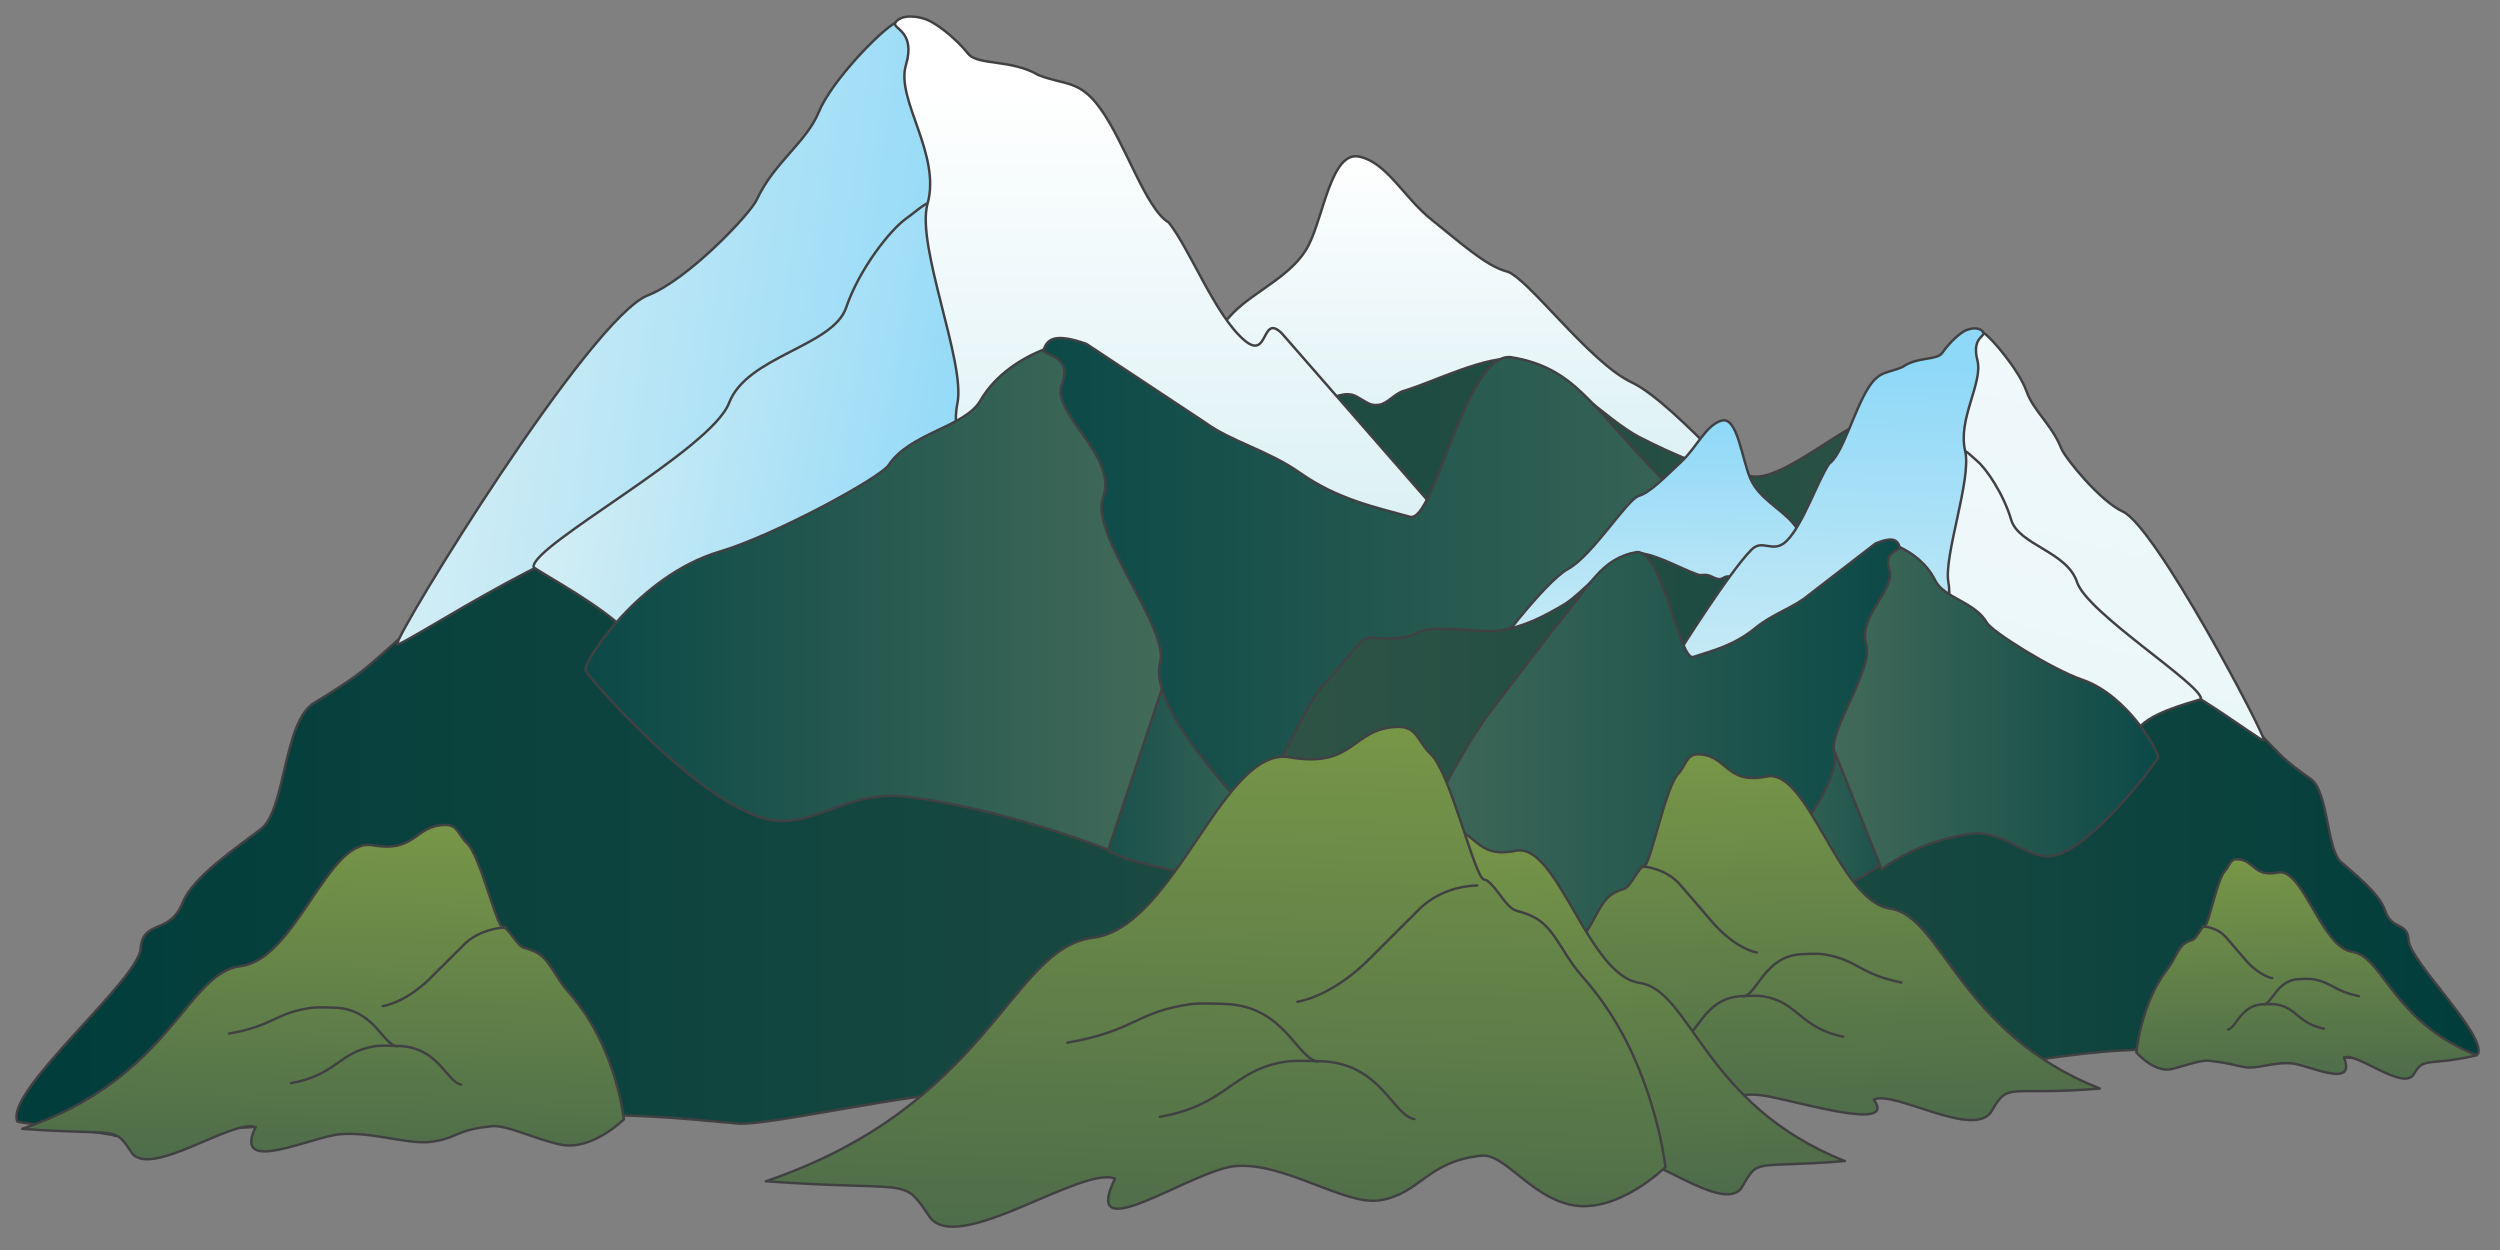 <svg xmlns="http://www.w3.org/2000/svg" xmlns:xlink="http://www.w3.org/1999/xlink" viewBox="0 0 76 38" fill="#fff" fill-rule="evenodd" stroke="#000" stroke-linecap="round" stroke-linejoin="round"><rect x="0" y="0" width="76" height="38" fill="#808080" stroke="none"/><style><![CDATA[.B{stroke-width:.075}.C{fill-rule:nonzero}]]></style><use xlink:href="#R" x=".5" y=".5"/><defs><linearGradient id="A" x1="50.00%" y1="100.00%" x2="50.00%" y2="0.00%"><stop offset="26.4%" stop-color="#daf0f4"/><stop offset="99.4%" stop-color="#fff"/></linearGradient><linearGradient id="B" x1="100.00%" y1="50.00%" x2="0.00%" y2="50.00%"><stop offset="0%" stop-color="#345647"/><stop offset="100%" stop-color="#003d3b"/></linearGradient><linearGradient id="C" x1="100.00%" y1="50.00%" x2="-0.00%" y2="50.00%"><stop offset=".6%" stop-color="#466c5a"/><stop offset="100%" stop-color="#0b4947"/></linearGradient><linearGradient id="D" x1="100.48%" y1="58.81%" x2="-1.90%" y2="43.32%"><stop offset=".6%" stop-color="#8ed8f8"/><stop offset="100%" stop-color="#daf0f4"/></linearGradient><linearGradient id="E" x1="99.89%" y1="58.06%" x2="-0.39%" y2="40.69%"><stop offset=".6%" stop-color="#8ed8f8"/><stop offset="100%" stop-color="#daf0f4"/></linearGradient><linearGradient id="F" x1="50.00%" y1="105.93%" x2="50.00%" y2="11.05%"><stop offset="26.4%" stop-color="#daf0f4"/><stop offset="99.4%" stop-color="#fff"/></linearGradient><linearGradient id="G" x1="100.00%" y1="50.00%" x2="0.00%" y2="50.00%"><stop offset=".6%" stop-color="#466c5a"/><stop offset="100%" stop-color="#0b4947"/></linearGradient><linearGradient id="H" x1="49.34%" y1="104.21%" x2="54.15%" y2="-2.39%"><stop offset="0%" stop-color="#4a694a"/><stop offset="100%" stop-color="#789747"/></linearGradient><linearGradient id="I" x1="51.04%" y1="-0.23%" x2="49.74%" y2="100.84%"><stop offset=".6%" stop-color="#8ed8f8"/><stop offset="100%" stop-color="#daf0f4"/></linearGradient><linearGradient id="J" y2="50.00%" x2="100.00%" y1="50.00%" x1="-0.00%"><stop stop-color="#345647" offset="0%"/><stop stop-color="#003d3b" offset="100%"/></linearGradient><linearGradient id="K" y2="50.00%" x2="100.00%" y1="50.00%" x1="0.00%"><stop stop-color="#466c5a" offset=".6%"/><stop stop-color="#0b4947" offset="100%"/></linearGradient><linearGradient id="L" x1="-0.52%" y1="316.89%" x2="102.17%" y2="-215.09%"><stop offset="0%" stop-color="#daf0f4"/><stop offset="99.4%" stop-color="#fff"/></linearGradient><linearGradient id="M" x1="0.53%" y1="281.84%" x2="100.30%" y2="-191.33%"><stop offset="0%" stop-color="#daf0f4"/><stop offset="99.4%" stop-color="#fff"/></linearGradient><linearGradient id="N" x1="50.77%" y1="7.07%" x2="48.37%" y2="104.02%"><stop offset=".6%" stop-color="#8ed8f8"/><stop offset="100%" stop-color="#daf0f4"/></linearGradient><linearGradient id="O" y2="50.02%" x2="100.00%" y1="50.02%" x1="-0.01%"><stop stop-color="#466c5a" offset=".6%"/><stop stop-color="#0b4947" offset="100%"/></linearGradient><linearGradient id="P" x1="50.78%" y1="103.57%" x2="45.25%" y2="-2.01%"><stop offset="0%" stop-color="#4a694a"/><stop offset="100%" stop-color="#789747"/></linearGradient><linearGradient id="Q" x1="53.79%" y1="101.71%" x2="46.28%" y2="-3.87%"><stop offset="0%" stop-color="#4a694a"/><stop offset="100%" stop-color="#789747"/></linearGradient></defs><symbol id="R" overflow="visible"><g stroke="#414042"><g class="B C"><path d="M44.203 15.64c-.487.167-1.164-.163-1.577.452s-2.083 0-2.083 0-1.439-.615-2.043 0-5.979-1.605-5.979-1.605 2.072-1.145 2.492-2.417 1.329-2.391 1.979-3.062c.65-.665 1.821-1.135 2.286-2.046s.699-2.884 1.544-2.7c.844.178 1.358 1.247 2.194 1.913s1.663 1.418 2.286 1.576 2.511 2.771 3.81 3.378 4.364 4.179 4.364 4.179-2.236 2.393-3.163 2.192-5.62-2.025-6.11-1.861z" fill="url(#A)"/><path d="M.026 33.589c-.385-.924 3.673-4.276 3.75-5.249.072-.914.882-.397 1.284-1.413.309-.776 1.654-1.672 2.368-2.221.772-.593.673-3.27 1.632-3.845.501-.3 1.158-.709 1.647-1.122 1.192-1.001 2.776-2.75 5.014-3.007 1.232-.138 1.111.306 2.017.009.696-.229 1.4-.667 2.113-.946.882-.344.634-.539 1.544-.598.359-.026.759.299 1.199.312 1.698.047 3.394-.992 4.531-1.78 1.716-1.186 3.659-3.824 4.489-3.969s4.879 3.267 6.805 2.757c.53-.142.954-.784 1.406-.875.223-.045.583-.268.907-.092s.409.292.681.257c.263-.031.482-.341.751-.42.967-.291 2.554-1.116 3.493-.972 1.083.163 2.692 1.864 3.666 2.366 1.023.522 2.155 1.043 3.464 1.203 1.107.138 3.473-2.268 4.301-1.864 1.03.505 2.575 2.109 2.961 2.246s1.241 1.252 2.128 2.028c1.258 1.097 2.504 4.278 3.287 4.318.783.034 2.227 4.926 3.484 5.045l2.9 5.057-7.817-.662c-2.414-.393-5-.417-7.545-.213-6.982.56-13.285 2.397-19.799 3.998-3.25.801-4.399-1.314-7.52-1.264-1.921.031-6.364 1.061-7.224.983-.883-.079-1.771-.169-2.669-.214-4.699-.235-11.695.297-16.284.592.021-.078-3.063-.407-2.961-.444z" fill="url(#B)"/><path d="M32.549 25.015c1.221.658 1.141.581 1.873.77 2.396.621 3.923.57 4.251.474 1.002-.303-2.027-4.312-2.027-4.312s-2.357-2.896-3.019-2.896-2.298 5.305-1.078 5.964z" fill="url(#C)"/><path d="M26.717.193c-.477.261-1.944 1.782-2.325 2.71s-1.367 1.542-1.883 2.662c-.211.453-2.107 2.446-3.312 2.912-1.771.69-7.651 10.287-7.623 10.603.016.196 6.169-3.968 7.639-3.334.919.394 2.907-3.927 4.145-3.549 2.102.647 4.197 2.16 4.197 2.16l2.11-5.82s-1.286-7.182-1.752-7.229-.719-1.375-1.195-1.116z" fill="url(#D)"/><path d="M27.049 6.143c-.484.34-1.426 1.531-1.828 2.711s-3.011 1.467-3.557 2.895-5.978 4.314-5.943 4.983c.004.069 1.578.893 2.491 1.657.41.347 11.494-3.653 11.494-3.653s-1.116-9.061-1.583-9.11-.589.17-1.073.516z" fill="url(#E)"/><path d="M30.637 19.829c.116.083.841.135 1.215-.105l.906-.54c.208-.093.931-.097 1.563-.253.417-.107.957-.523 1.494-.693.565-.179 1.139-.102 1.874-.011.34.041.741.517.976.622.921.404 1.094.723 2.168.4 1.487-.448 2.215-4.366 2.215-4.366l-4.586-5.255c-.63-.612-.384.853-1.136.214-.886-.756-1.641-2.747-2.295-3.577-.706-.416-1.322-2.424-2.094-3.484-.626-.863-1.07-.684-1.869-.999-.814-.483-1.843-.29-2.131-.643-.444-.549-1.029-.963-1.295-1.054-.464-.158-.823-.073-.925.11s.634.241.322 1.286 1.076 2.709.658 4.213c-.358 1.28 1.172 4.851.906 6.078-.384 1.767 1.796 5.866 1.71 5.87 0 0-.175 1.828.325 2.189z" fill="url(#F)"/><path d="M31.233 10.124c-.654.259-1.463.747-1.93 1.554s-2.139.979-2.786 1.958c-.261.395-3.484 2.144-5.147 2.635-2.445.727-4.134 3.342-4.071 3.602.04.167 3.49 4.142 5.613 4.549 1.324.251 2.367-.917 4.137-.703 3.015.366 6.14 1.615 6.14 1.615l2.834-8.48s-2.357-5.897-3.021-5.897-1.119-1.091-1.769-.834z" fill="url(#G)"/><path d="M56.826 22.768c-.785-1.028-2.079-3.463-3.809-5.35l-3.138-3.517c-2.008-2.043-2.498-3.239-4.471-3.546-1.375-.085-2.302 5.065-3.048 4.855-1.026-.289-2.182-.519-3.349-1.341-.952-.671-2.079-.945-2.868-1.52l-3.615-2.394c-.936-.331-1.186-.162-1.295.169-.134.163.912.149.551 1.048s1.721 2.173 1.248 3.469c-.403 1.1 2.02 3.959 1.737 5.006-.41 1.51 2.978 4.756 2.859 4.763 0 0 19.986-.614 19.198-1.643z" fill="url(#C)"/><path d="M3.493 34.53c.552.823 3.103-1.039 3.779-.766-.725 1.479 1.686.291 2.567.217 1.005-.086 2.11.344 2.828.222.828-.139.662-.348 1.778-.465.464-.048 1.265.377 2.091.556.948.208 1.931-.766 1.931-.766s-.181-1.66-1.114-3.112c-.417-.647-.615-.749-.867-1.149-.363-.575-.482-.807-1.048-.95-.227-.058-.466-.612-.659-.635-.188-.022-.69-2.202-1.086-2.554-.238-.21-.274-.552-.638-.55-.972.003-.879.853-2.23.617s-2.326 3.466-4.002 3.673-2.084 3.398-6.646 4.949c2.974.216 2.769-.111 3.319.713z" fill="url(#H)"/></g><g fill="none"><path d="M6.463 30.92c1.397-.247 1.379-.621 2.502-.783.16-.023.592-.011.738-.003 1.176.062 1.415 1.092 1.855 1.174" class="B"/><path d="M8.345 32.427c1.397-.246 1.458-.962 2.579-1.126.161-.022.593-.009.74-.002 1.175.061 1.415 1.091 1.855 1.174m1.373-4.783s-.813.014-1.322.562l-1.035 1.029c-.757.725-1.397.804-1.397.804" class="B"/></g><g class="C"><path d="M49.938 19.753c.273.108.658-.107.888.296s1.176 0 1.176 0 .81-.403 1.151 0 3.369-1.054 3.369-1.054-1.167-.751-1.403-1.587-.749-1.569-1.117-2.008-1.026-.746-1.288-1.343-.393-1.892-.868-1.773-.767.819-1.239 1.258-.937.93-1.288 1.033-1.413 1.819-2.148 2.219-2.459 2.743-2.459 2.743 1.261 1.571 1.784 1.438 3.166-1.33 3.443-1.22z" fill="url(#I)" class="B"/><path d="M74.835 31.533c.218-.607-2.071-2.806-2.113-3.445-.04-.6-.497-.261-.724-.928-.174-.51-.932-1.098-1.334-1.457-.436-.389-.381-2.147-.92-2.524-.282-.197-.653-.465-.928-.738-.672-.657-1.293-1.533-2.554-1.7-.695-.091-.899-.071-1.41-.266-.391-.15-.788-.437-1.19-.622-.496-.226-.356-.353-.87-.393-.202-.017-.427.196-.674.204-.958.032-1.913-.652-2.554-1.168-.968-.779-2.063-2.511-2.531-2.606s-2.749 2.144-3.835 1.81c-.298-.093-.536-.513-.793-.574-.126-.029-.328-.175-.51-.06s-.34-.062-.492-.084-.164.03-.315-.024c-.546-.19-1.441-.731-1.968-.636-.612.106-1.519 1.224-2.068 1.552-.575.343-1.212.684-1.949.789-.625.092-2.034-.2-2.5.066-.583.331-1.376.095-1.593.184s-.699.822-1.201 1.332c-.708.72-1.41 2.809-1.852 2.834s-1.96 2.738-2.671 2.818l-.927 3.814 4.406-.435c1.36-.258 2.816-.273 4.251-.14 3.936.367 7.488 1.573 11.16 2.624 3.377.97 6.474-.13 9.811-.325 2.649-.153 6.592.195 9.178.39-.012-.051 1.726-.268 1.668-.293z" fill="url(#J)" class="B"/><path d="M58.047 20.56c.263.529-.852 4.911-1.539 5.345s-.644.38-1.056.506c-1.351.408-2.211.374-2.395.311-.565-.198 1.142-3.815 1.142-3.815s1.328-3.868 1.702-3.868 1.885.994 2.147 1.522z" fill="url(#K)" class="B"/><path d="M59.794 9.612c.269.171 1.096 1.169 1.31 1.778s.769 1.012 1.062 1.748c.118.296 1.187 1.606 1.865 1.912 1 .452 4.313 6.752 4.297 6.96-.01.129-3.475-2.605-4.304-2.189-.519.258-1.64-2.578-2.336-2.329-1.185.425-2.366 1.417-2.366 1.417l-1.188-3.819s.724-4.716.986-4.745.407-.904.675-.732z" fill="url(#L)" class="B"/><path d="M59.607 13.517c.272.223.803 1.004 1.031 1.78s1.697.963 2.005 1.902 3.786 3.108 3.767 3.547c-.003.046-1.308.309-1.822.811-.232.227-5.035 2.559-5.316 2.779-.921.729-1.529.75-1.665.668-.412-.249.503-5.847.503-5.847l.892-5.978c.265-.03.333.111.606.338z" fill="url(#M)" class="B"/><path d="M57.584 22.501c-.065.055-.474.089-.685-.069l-.509-.354c-.119-.062-.526-.064-.881-.168-.236-.069-.54-.343-.841-.454-.32-.118-.644-.067-1.057-.007-.192.027-.417.339-.551.407-.519.265-.616.475-1.22.262-.838-.293-1.25-2.865-1.25-2.865s1.48-2.352 2.129-3.015c.355-.401.672.124 1.096-.295.501-.496.926-1.803 1.294-2.349.398-.274.746-1.59 1.178-2.287.354-.566.605-.448 1.055-.654.457-.318 1.039-.191 1.2-.423.251-.361.58-.633.73-.693.262-.104.465-.048.522.074s-.357.157-.181.843-.606 1.777-.371 2.764c.2.841-.66 3.185-.51 3.99.215 1.16-1.014 3.85-.964 3.853 0 0 .097 1.202-.184 1.438z" fill="url(#N)" class="B"/><path d="M57.248 16.131c.368.171.824.491 1.087 1.021s1.206.642 1.571 1.285c.146.259 1.963 1.407 2.9 1.728 1.38.477 2.33 2.194 2.295 2.366-.023.109-1.967 2.719-3.163 2.985-.746.165-1.535-.81-2.533-.67-1.699.241-2.7 1.084-2.7 1.084l-2.157-5.381s1.328-3.871 1.701-3.871.631-.716.997-.547z" fill="url(#O)" class="B"/><path d="M53.293 26.696c-.096.04-5.705 2.033-6.123 1.912-.443-.128-6.369-1.895-6.115-2.57.378-1.004 1.326-.932 1.77-1.607s1.173-2.273 2.146-3.512l1.769-2.308c1.132-1.341 1.408-2.126 2.52-2.328.775-.055 1.297 3.325 1.718 3.188.579-.191 1.23-.342 1.887-.881.536-.44 1.172-.62 1.616-.998l2.037-1.572c.528-.216.668-.105.73.111.076.107-.513.098-.311.689s-.969 1.426-.703 2.275c.228.723-1.139 2.599-.979 3.287.232.991-1.679 3.122-1.611 3.127 0 0 .062 1.015-.352 1.187z" fill="url(#K)" class="B"/><path d="M72.883 32.15c-.311.541-1.75-.681-2.129-.502.407.972-1.08.228-1.577.18-.566-.055-1.06.188-1.465.109-.466-.092-.415-.113-1.045-.19-.261-.032-.669.132-1.135.25-.535.136-1.088-.503-1.088-.503s.101-1.09.628-2.043c.234-.424.346-.492.487-.754.205-.377.273-.531.591-.623.127-.039.262-.404.372-.417s.388-1.446.613-1.676c.135-.138.154-.364.359-.361.548.001.496.56 1.257.404s1.312 2.275 2.255 2.411 1.215 2.126 3.787 3.145c-1.494.347-1.602.031-1.911.571z" fill="url(#P)" class="B"/></g><g fill="none"><path d="M71.208 29.78c-.787-.161-.777-.407-1.41-.514-.09-.014-.335-.007-.418-.002-.661.04-.796.717-1.045.771" class="B"/><path d="M70.147 30.771c-.787-.162-.821-.632-1.453-.739-.092-.014-.336-.006-.418-.002-.662.04-.798.716-1.045.77m-.773-3.137c0 0 .458.008.744.368l.584.677c.426.475.788.527.788.527" class="B"/></g><path d="M60.056 33.263c-.518.902-2.958-.633-3.593-.335.769 1.051-2.634-.056-3.463-.137-.944-.094-.852.303-1.527.17-.777-.153-.886-.864-1.934-.992-.436-.053-.923.894-1.699 1.093-.891.225-1.815-.839-1.815-.839s.17-1.818 1.046-3.405c.392-.708.577-.819.815-1.256.342-.628.452-.883.984-1.041.214-.062.438-.669.62-.695.177-.024.647-2.409 1.021-2.793.223-.23.255-.604.598-.602.913.004.827.934 2.096.675s2.184 3.791 3.758 4.017 2.086 3.77 6.371 5.469c-2.793.236-2.761-.233-3.278.67z" fill="url(#P)" class="B C"/><g fill="none"><path d="M57.299 29.368c-1.311-.27-1.297-.679-2.351-.857-.15-.026-.555-.013-.694-.003-1.103.067-1.329 1.194-1.742 1.284" class="B"/><path d="M55.533 31.016c-1.314-.268-1.369-1.052-2.424-1.228-.152-.026-.556-.013-.693-.004-1.106.067-1.329 1.194-1.743 1.284m-1.291-5.231c0 0 .764.014 1.243.614l.971 1.127c.71.793 1.312.879 1.312.879" class="B"/></g><g class="C"><path d="M52.464 35.575c-.518.902-2.914-1.137-3.549-.838.683 1.62-6.399-9.062-6.027-9.447.222-.231.256-.603.597-.602.915.004.827.934 2.097.675s2.184 3.79 3.758 4.017 1.956 3.717 6.244 5.415c-2.795.236-2.601-.123-3.12.779z" fill="url(#Q)" class="B"/><path d="M27.749 36.475c.823 1.232 4.637-1.554 5.647-1.145-1.084 2.213 2.345-.27 3.663-.381 1.504-.127 3.329 1.219 4.401 1.038 1.237-.209 1.411-1.18 3.079-1.355.694-.072 1.47 1.221 2.705 1.492 1.416.309 2.885-1.146 2.885-1.146s-.27-2.483-1.664-4.653c-.623-.967-.919-1.119-1.296-1.718-.543-.858-.721-1.206-1.569-1.42-.339-.086-.695-.915-.986-.95-.281-.034-1.031-3.291-1.624-3.817-.356-.314-.408-.825-.953-.822-1.454.005-1.316 1.276-3.335.923s-3.477 5.18-5.983 5.489-3.114 5.08-9.936 7.4c4.448.323 4.141-.168 4.965 1.065z" fill="url(#H)" class="B"/></g><g fill="none"><path d="M31.948 31.198c2.089-.37 2.061-.928 3.741-1.171.24-.036.885-.016 1.105-.004 1.756.091 2.114 1.631 2.772 1.755" class="B"/><path d="M34.762 33.451c2.088-.369 2.178-1.438 3.855-1.681.241-.035.886-.016 1.106-.005 1.757.092 2.115 1.631 2.773 1.756m1.913-7.101s-1.074-.028-1.836.792l-1.546 1.54c-1.132 1.083-2.088 1.201-2.088 1.201" class="B"/></g></g></symbol></svg>
